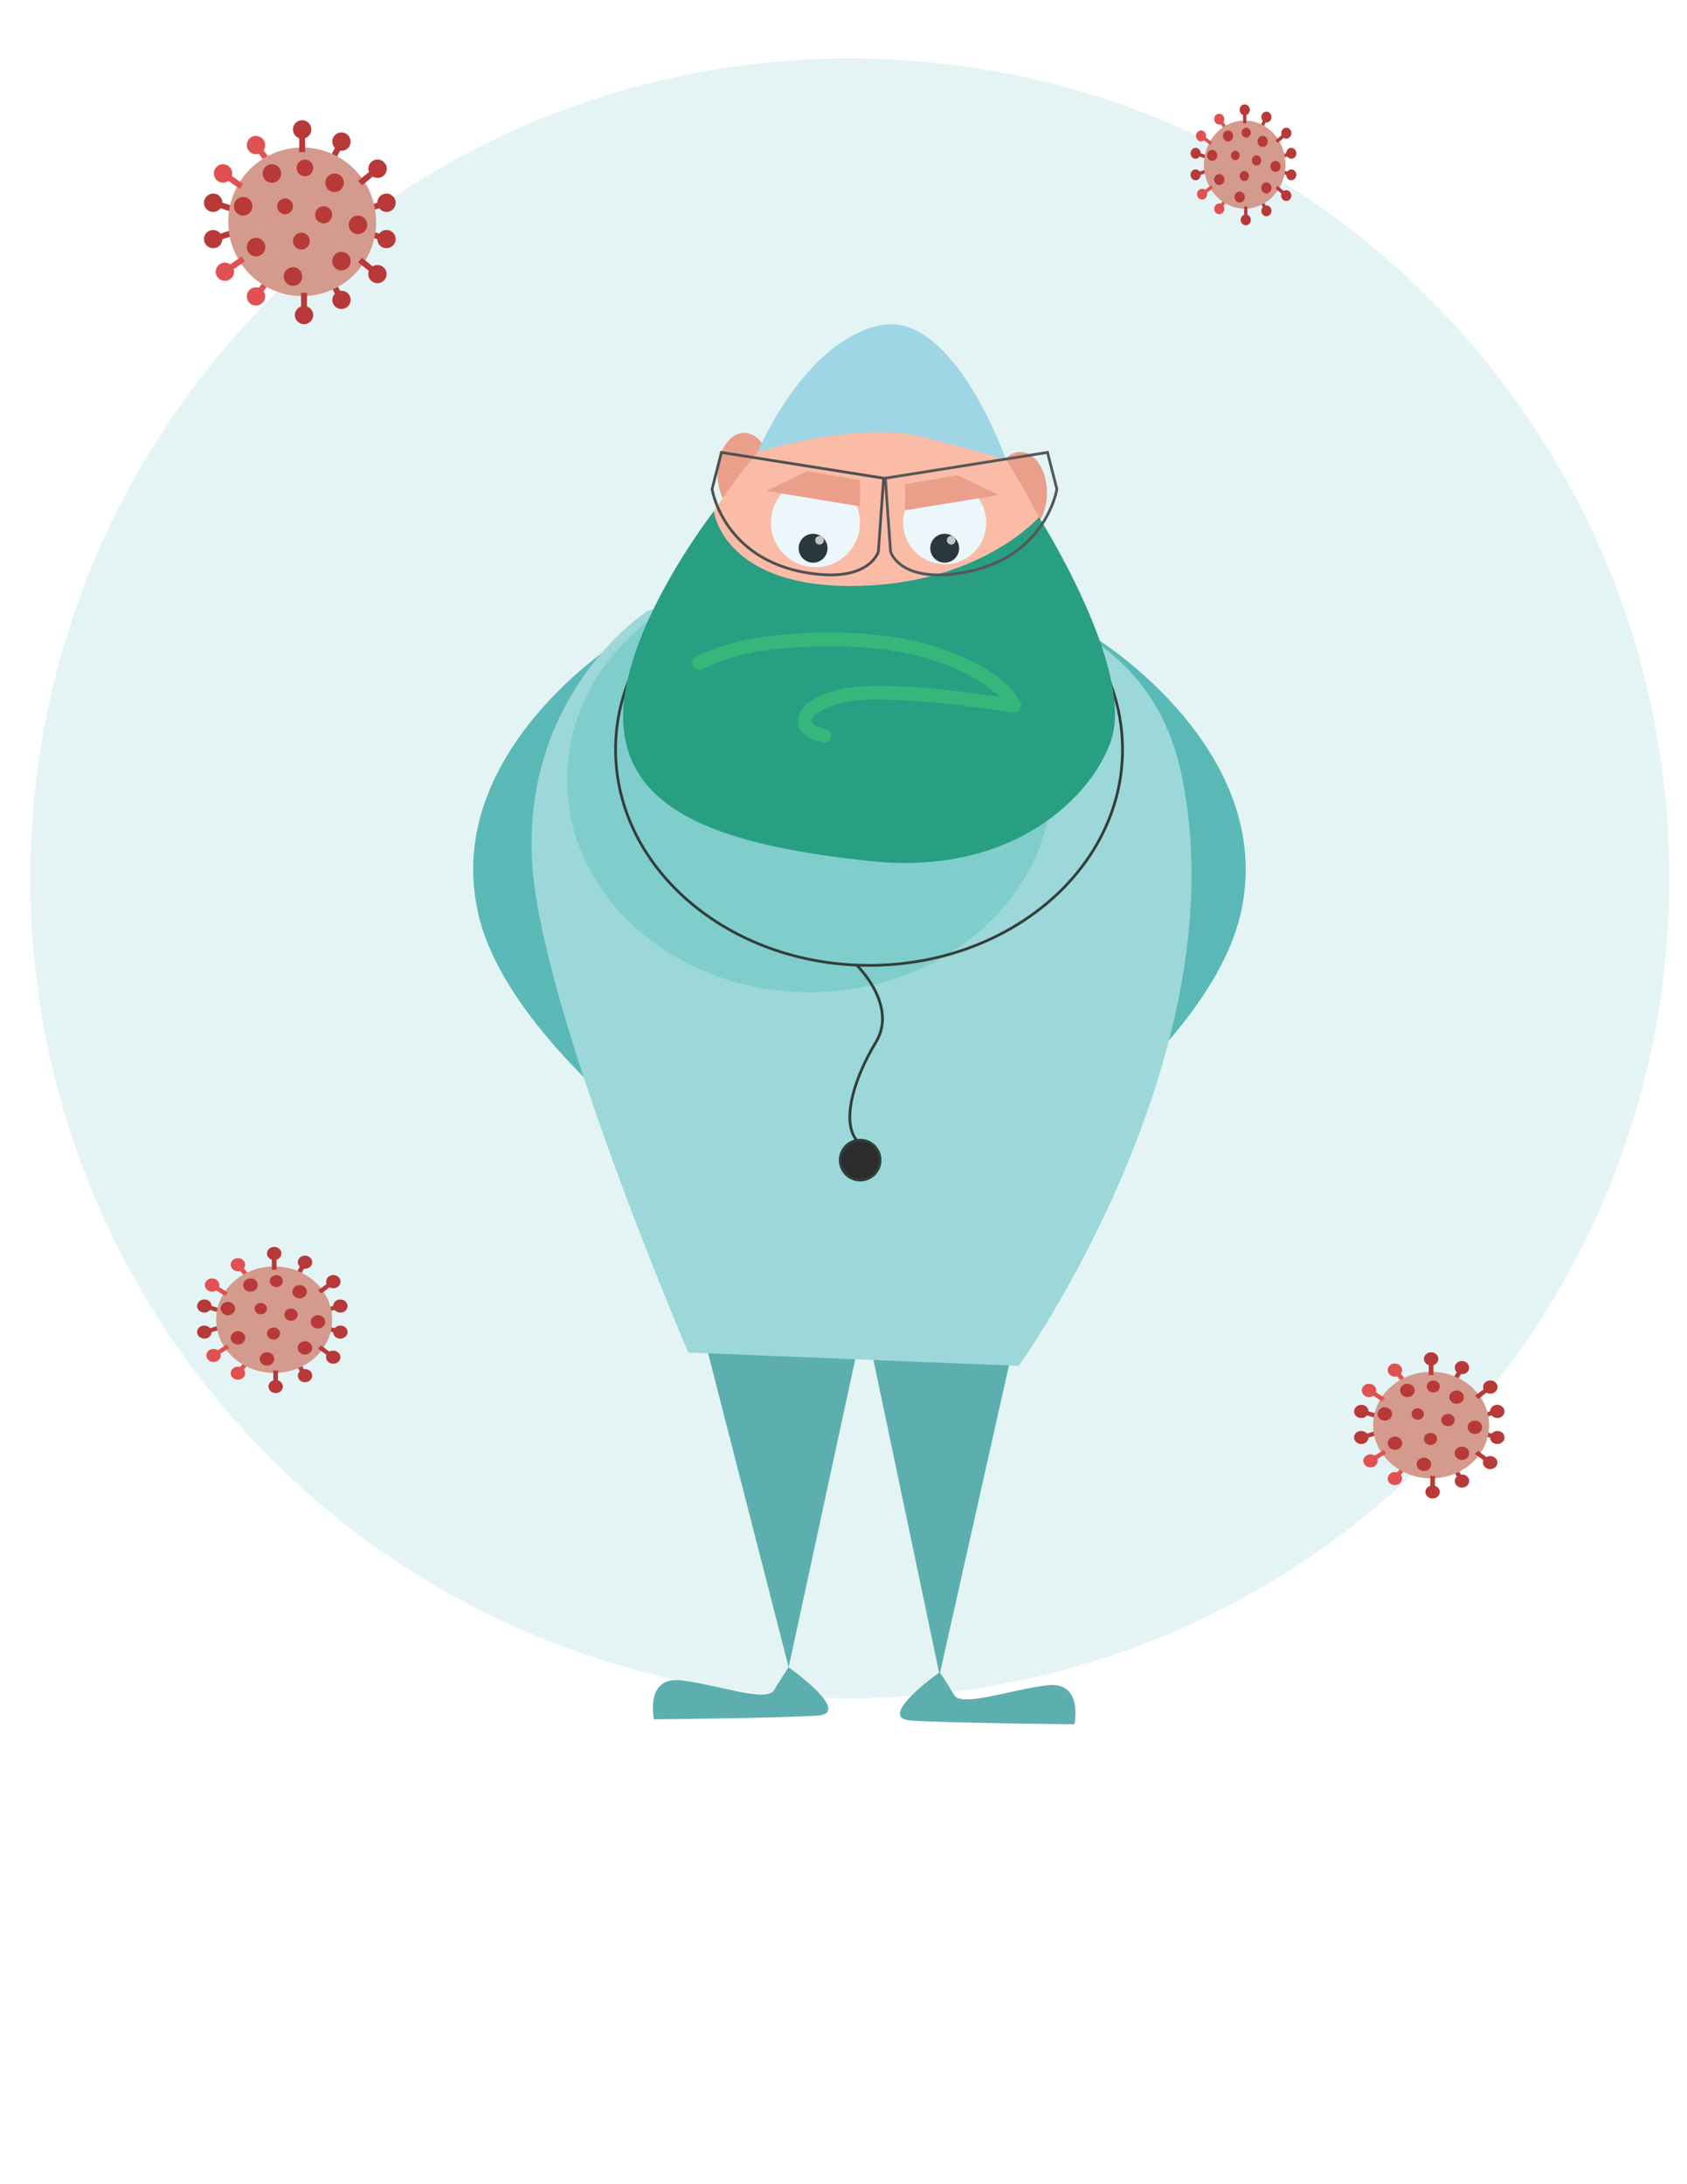 <?xml version="1.0" encoding="UTF-8" standalone="no"?>
<svg
   xmlns:dc="http://purl.org/dc/elements/1.1/"
   xmlns:cc="http://creativecommons.org/ns#"
   xmlns:rdf="http://www.w3.org/1999/02/22-rdf-syntax-ns#"
   xmlns:svg="http://www.w3.org/2000/svg"
   xmlns="http://www.w3.org/2000/svg"
   viewBox="0 0 816 1056"
   height="1056"
   width="816"
   xml:space="preserve"
   id="svg2"
   version="1.1"><defs
     id="defs6"><clipPath
       id="clipPath18"
       clipPathUnits="userSpaceOnUse"><path
         id="path16"
         d="M 0,792 H 612 V 0 H 0 Z" /></clipPath></defs><g
     transform="matrix(1.333,0,0,-1.333,0,1056)"
     id="g10"><g
       id="g12"><g
         clip-path="url(#clipPath18)"
         id="g14"><g
           transform="translate(605.74,473.63)"
           id="g20"><path
             id="path22"
             style="fill:#e4f4f5;fill-opacity:1;fill-rule:nonzero;stroke:none"
             d="m 0,0 c 0,-164.233 -133.137,-297.37 -297.37,-297.37 -164.233,0 -297.37,133.137 -297.37,297.37 0,164.233 133.137,297.37 297.37,297.37 C -133.137,297.37 0,164.233 0,0" /></g><g
           transform="translate(398.386,560.227)"
           id="g24"><path
             id="path26"
             style="fill:#5ab9b6;fill-opacity:1;fill-rule:nonzero;stroke:none"
             d="M 0,0 C 0,0 65.121,-40.381 51.86,-99.188 38.6,-157.996 -65.754,-220.263 -65.754,-220.263 Z" /></g><g
           transform="translate(225.336,560.227)"
           id="g28"><path
             id="path30"
             style="fill:#5ab9b6;fill-opacity:1;fill-rule:nonzero;stroke:none"
             d="M 0,0 C 0,0 -65.121,-40.381 -51.861,-99.188 -38.6,-157.996 65.754,-220.263 65.754,-220.263 Z" /></g><g
           transform="translate(253.559,314.567)"
           id="g32"><path
             id="path34"
             style="fill:#5dafaf;fill-opacity:1;fill-rule:nonzero;stroke:none"
             d="M 0,0 32.614,-127.085 60.1,0 87.372,-129.812 116.993,2.183 58.497,12 Z" /></g><g
           transform="translate(379.902,613.452)"
           id="g36"><path
             id="path38"
             style="fill:#ea9f8a;fill-opacity:1;fill-rule:nonzero;stroke:none"
             d="m 0,0 c 0,-8.201 -4.34,-14.849 -9.693,-14.849 -5.353,0 -9.693,6.648 -9.693,14.849 0,8.201 4.34,14.849 9.693,14.849 C -4.34,14.849 0,8.201 0,0" /></g><g
           transform="translate(279.738,620.368)"
           id="g40"><path
             id="path42"
             style="fill:#ea9f8a;fill-opacity:1;fill-rule:nonzero;stroke:none"
             d="m 0,0 c 0,-8.201 -4.34,-14.849 -9.693,-14.849 -5.353,0 -9.693,6.648 -9.693,14.849 0,8.201 4.34,14.849 9.693,14.849 C -4.34,14.849 0,8.201 0,0" /></g><g
           transform="translate(235.008,570.679)"
           id="g44"><path
             id="path46"
             style="fill:#9cd8d9;fill-opacity:1;fill-rule:nonzero;stroke:none"
             d="m 0,0 c 0,0 170.994,44.148 193.44,-58.145 22.446,-102.292 -58.766,-215.736 -58.766,-215.736 l -119.919,4.848 c 0,0 -54.665,126.884 -56.79,179.657 C -44.483,-28.572 0,0 0,0" /></g><g
           transform="translate(381.781,509.399)"
           id="g48"><path
             id="path50"
             style="fill:#7fcecc;fill-opacity:1;fill-rule:nonzero;stroke:none"
             d="m 0,0 c 0,-42.572 -39.409,-77.083 -88.022,-77.083 -48.613,0 -88.022,34.511 -88.022,77.083 0,42.572 39.409,77.083 88.022,77.083 C -39.409,77.083 0,42.572 0,0" /></g><g
           transform="translate(407.321,520.333)"
           id="g52"><path
             id="path54"
             style="fill:none;stroke:#333e3a;stroke-width:1;stroke-linecap:butt;stroke-linejoin:miter;stroke-miterlimit:10;stroke-dasharray:none;stroke-opacity:1"
             d="m 0,0 c 0,-43.227 -41.178,-78.269 -91.974,-78.269 -50.796,0 -91.973,35.042 -91.973,78.269 0,43.227 41.177,78.269 91.973,78.269 C -41.178,78.269 0,43.227 0,0 Z" /></g><g
           transform="translate(261.845,610.906)"
           id="g56"><path
             id="path58"
             style="fill:#fabca7;fill-opacity:1;fill-rule:nonzero;stroke:none"
             d="m 0,0 c 0,0 -72.118,-99.362 5.609,-118.594 77.726,-19.231 151.848,7.212 128.209,70.115 C 110.179,14.423 72.918,68.512 47.277,50.482 21.635,32.453 0,0 0,0" /></g><g
           transform="translate(259.019,606.78)"
           id="g60"><path
             id="path62"
             style="fill:#289e82;fill-opacity:1;fill-rule:nonzero;stroke:none"
             d="m 0,0 c 0,0 3.227,-27.125 49.703,-27.125 46.476,0 68.287,24.947 68.287,24.947 0,0 5.562,-8.755 11.69,-20.925 1.763,-3.502 3.574,-7.288 5.312,-11.229 7.307,-16.562 13.34,-35.872 9.265,-48.484 -6.359,-19.682 -34.797,-49.681 -87.513,-44.072 -52.716,5.609 -87.572,17.228 -89.576,49.681 C -34.835,-44.754 0,0 0,0" /></g><g
           transform="translate(312.056,602.642)"
           id="g64"><path
             id="path66"
             style="fill:#ecf7fb;fill-opacity:1;fill-rule:nonzero;stroke:none"
             d="m 0,0 c 0,-8.924 -7.235,-16.159 -16.159,-16.159 -8.924,0 -16.158,7.235 -16.158,16.159 0,8.924 7.234,16.158 16.158,16.158 C -7.235,16.158 0,8.924 0,0" /></g><g
           transform="translate(357.875,602.642)"
           id="g68"><path
             id="path70"
             style="fill:#ecf7fb;fill-opacity:1;fill-rule:nonzero;stroke:none"
             d="m 0,0 c 0,-8.326 -6.75,-15.076 -15.075,-15.076 -8.326,0 -15.076,6.75 -15.076,15.076 0,8.326 6.75,15.076 15.076,15.076 C -6.75,15.076 0,8.326 0,0" /></g><g
           transform="translate(274.93,628.247)"
           id="g72"><path
             id="path74"
             style="fill:#9ed6e5;fill-opacity:1;fill-rule:nonzero;stroke:none"
             d="m 0,0 c 0,0 36.596,11.506 59.833,5.497 23.239,-6.01 30.283,-8.228 30.283,-8.228 0,0 -19.064,54.303 -45.707,48.694 C 16.625,40.113 0,0 0,0" /></g><g
           transform="translate(321.246,618.757)"
           id="g76"><path
             id="path78"
             style="fill:none;stroke:#565757;stroke-width:1;stroke-linecap:butt;stroke-linejoin:miter;stroke-miterlimit:10;stroke-dasharray:none;stroke-opacity:1"
             d="m 0,0 58.856,9.349 3.401,-13.315 c 0,0 -4.25,-27.481 -38.529,-30.881 -18.942,-1.878 -21.815,8.204 -21.815,8.204 z" /></g><g
           transform="translate(320.641,618.757)"
           id="g80"><path
             id="path82"
             style="fill:none;stroke:#4f5050;stroke-width:1;stroke-linecap:butt;stroke-linejoin:miter;stroke-miterlimit:10;stroke-dasharray:none;stroke-opacity:1"
             d="m 0,0 -58.856,9.349 -3.4,-13.315 c 0,0 4.25,-27.481 38.529,-30.881 18.942,-1.878 21.815,8.204 21.815,8.204 z" /></g><g
           transform="translate(346.506,597.067)"
           id="g84"><path
             id="path86"
             style="fill:#2a383d;fill-opacity:1;fill-rule:nonzero;stroke:none"
             d="m 0,0 c 2.046,-2.046 2.046,-5.365 0,-7.412 -2.047,-2.046 -5.366,-2.046 -7.412,0 -2.047,2.047 -2.047,5.366 0,7.412 2.046,2.047 5.365,2.047 7.412,0" /></g><g
           transform="translate(346.713,596.239)"
           id="g88"><path
             id="path90"
             style="fill:#c5c5c6;fill-opacity:1;fill-rule:nonzero;stroke:none"
             d="m 0,0 c 0,-0.868 -0.704,-1.571 -1.571,-1.571 -0.868,0 -1.572,0.703 -1.572,1.571 0,0.868 0.704,1.571 1.572,1.571 C -0.704,1.571 0,0.868 0,0" /></g><g
           transform="translate(300.286,593.361)"
           id="g92"><path
             id="path94"
             style="fill:#2a383d;fill-opacity:1;fill-rule:nonzero;stroke:none"
             d="m 0,0 c 0,-2.895 -2.347,-5.241 -5.241,-5.241 -2.895,0 -5.241,2.346 -5.241,5.241 0,2.895 2.346,5.241 5.241,5.241 C -2.347,5.241 0,2.895 0,0" /></g><g
           transform="translate(298.958,596.239)"
           id="g96"><path
             id="path98"
             style="fill:#c5c5c6;fill-opacity:1;fill-rule:nonzero;stroke:none"
             d="m 0,0 c 0,-0.868 -0.703,-1.571 -1.571,-1.571 -0.868,0 -1.571,0.703 -1.571,1.571 0,0.868 0.703,1.571 1.571,1.571 C -0.703,1.571 0,0.868 0,0" /></g><g
           transform="translate(328.392,607.09)"
           id="g100"><path
             id="path102"
             style="fill:#ea9f8a;fill-opacity:1;fill-rule:nonzero;stroke:none"
             d="M 0,0 34.021,5.595 19.182,12.722 0,9.534 Z" /></g><g
           transform="translate(312.056,608.543)"
           id="g104"><path
             id="path106"
             style="fill:#ea9f8a;fill-opacity:1;fill-rule:nonzero;stroke:none"
             d="M 0,0 -34.021,5.594 -19.182,12.722 0,9.533 Z" /></g><g
           transform="translate(254.878,549.528)"
           id="g108"><path
             id="path110"
             style="fill:#35b77c;fill-opacity:1;fill-rule:nonzero;stroke:none"
             d="m 0,0 c 7.54,3.8 15.708,5.961 24.074,6.95 7.892,0.933 15.897,1.291 23.842,1.246 14.922,-0.084 30.26,-1.956 43.999,-8.101 3.865,-1.729 7.633,-3.757 11.121,-6.164 3.245,-2.24 6.148,-4.967 7.999,-8.486 0.942,1.224 1.883,2.449 2.823,3.673 -13.834,1.989 -27.704,3.982 -41.681,4.602 -6.486,0.288 -13.035,0.414 -19.474,-0.547 -2.885,-0.43 -5.724,-1.138 -8.423,-2.253 -2.698,-1.114 -5.579,-2.538 -7.556,-4.748 -2.343,-2.617 -2.881,-6.276 -0.537,-9.079 1.793,-2.146 4.741,-3.112 7.39,-3.659 1.321,-0.272 2.701,0.385 3.075,1.746 0.34,1.238 -0.418,2.801 -1.746,3.076 -1.658,0.342 -3.921,0.804 -4.995,2.148 -0.286,0.359 -0.423,0.773 -0.174,1.426 0.346,0.911 1.309,1.653 2.087,2.177 4.277,2.879 9.398,4.138 14.478,4.605 5.672,0.523 11.422,0.334 17.101,0.05 6.132,-0.307 12.249,-0.872 18.349,-1.578 6.942,-0.803 13.86,-1.793 20.777,-2.788 2.124,-0.305 3.917,1.596 2.824,3.673 C 111.715,-5.12 104.615,-0.648 97.848,2.787 90.723,6.403 83.078,8.934 75.261,10.546 59.381,13.821 42.782,13.808 26.697,12.232 16.493,11.233 6.672,8.953 -2.523,4.317 -5.397,2.869 -2.869,-1.446 0,0" /></g><g
           transform="translate(286.173,187.482)"
           id="g112"><path
             id="path114"
             style="fill:#5dafaf;fill-opacity:1;fill-rule:nonzero;stroke:none"
             d="m 0,0 c 0,0 23.529,-16.647 10.443,-17.539 -13.085,-0.893 -59.33,-1.339 -59.33,-1.339 0,0 -3.421,15.763 9.962,14.127 13.383,-1.636 30.93,-8.03 33.606,-3.569 C -2.642,-3.859 0,0 0,0" /></g><g
           transform="translate(340.965,185.698)"
           id="g116"><path
             id="path118"
             style="fill:#5dafaf;fill-opacity:1;fill-rule:nonzero;stroke:none"
             d="m 0,0 c 0,0 -23.529,-16.647 -10.444,-17.539 13.086,-0.893 59.331,-1.339 59.331,-1.339 0,0 3.42,15.763 -9.963,14.127 C 25.541,-6.387 7.994,-12.781 5.318,-8.32 2.642,-3.859 0,0 0,0" /></g><g
           transform="translate(310.844,442.157)"
           id="g120"><path
             id="path122"
             style="fill:none;stroke:#333e3a;stroke-width:1;stroke-linecap:butt;stroke-linejoin:miter;stroke-miterlimit:10;stroke-dasharray:none;stroke-opacity:1"
             d="M 0,0 C 0,0 15.118,-14.563 6.961,-27.998 -1.195,-41.432 -5.521,-56.785 0,-63.503" /></g><g
           transform="translate(319.357,371.423)"
           id="g124"><path
             id="path126"
             style="fill:#2b2d2d;fill-opacity:1;fill-rule:nonzero;stroke:none"
             d="m 0,0 c 0,-3.993 -3.237,-7.231 -7.231,-7.231 -3.995,0 -7.232,3.238 -7.232,7.231 0,3.994 3.237,7.231 7.232,7.231 C -3.237,7.231 0,3.994 0,0" /></g><g
           transform="translate(319.357,371.423)"
           id="g128"><path
             id="path130"
             style="fill:none;stroke:#333e3a;stroke-width:1;stroke-linecap:butt;stroke-linejoin:miter;stroke-miterlimit:10;stroke-dasharray:none;stroke-opacity:1"
             d="m 0,0 c 0,-3.993 -3.237,-7.231 -7.231,-7.231 -3.995,0 -7.232,3.238 -7.232,7.231 0,3.994 3.237,7.231 7.232,7.231 C -3.237,7.231 0,3.994 0,0 Z" /></g><g
           transform="translate(80.67,718.718)"
           id="g132"><path
             id="path134"
             style="fill:#b73938;fill-opacity:1;fill-rule:nonzero;stroke:none"
             d="M 0,0 4.824,-1.566 C 4.604,-1.996 4.414,-2.446 4.257,-2.916 4.184,-3.137 4.122,-3.359 4.065,-3.581 l -4.744,1.54 c -0.839,-1.11 -2.315,-1.628 -3.702,-1.178 -1.744,0.567 -2.685,2.444 -2.103,4.194 0.583,1.749 2.468,2.709 4.212,2.142 C -0.884,2.667 -0.008,1.386 0,0" /></g><g
           transform="translate(80.67,705.428)"
           id="g136"><path
             id="path138"
             style="fill:#b73938;fill-opacity:1;fill-rule:nonzero;stroke:none"
             d="M 0,0 4.824,1.557 C 4.604,1.984 4.414,2.431 4.257,2.899 4.184,3.119 4.122,3.339 4.065,3.56 L -0.679,2.028 C -1.518,3.133 -2.994,3.647 -4.381,3.2 -6.125,2.637 -7.066,0.77 -6.484,-0.969 -5.901,-2.709 -4.016,-3.663 -2.272,-3.1 -0.884,-2.652 -0.008,-1.378 0,0" /></g><g
           transform="translate(121.512,738.56)"
           id="g140"><path
             id="path142"
             style="fill:#b73938;fill-opacity:1;fill-rule:nonzero;stroke:none"
             d="m 0,0 -2.332,-4.499 c 0.456,-0.158 0.904,-0.351 1.343,-0.584 0.205,-0.108 0.404,-0.226 0.599,-0.348 l 2.293,4.424 C 3.271,-1.229 4.678,-0.576 5.349,0.718 6.192,2.344 5.553,4.362 3.921,5.226 2.29,6.089 0.284,5.472 -0.559,3.846 -1.229,2.552 -0.959,1.011 0,0" /></g><g
           transform="translate(93.932,736.409)"
           id="g144"><path
             id="path146"
             style="fill:#e25152;fill-opacity:1;fill-rule:nonzero;stroke:none"
             d="m 0,0 3.068,-4.082 c 0.334,0.342 0.699,0.663 1.093,0.957 0.185,0.139 0.375,0.266 0.567,0.389 L 1.711,1.278 C 2.489,2.419 2.496,3.977 1.613,5.151 0.504,6.627 -1.584,6.935 -3.052,5.839 -4.519,4.743 -4.81,2.658 -3.701,1.182 -2.818,0.008 -1.316,-0.423 0,0" /></g><g
           transform="translate(136.924,718.718)"
           id="g148"><path
             id="path150"
             style="fill:#b73938;fill-opacity:1;fill-rule:nonzero;stroke:none"
             d="m 0,0 -4.824,-1.566 c 0.22,-0.43 0.41,-0.88 0.567,-1.35 0.074,-0.221 0.135,-0.443 0.192,-0.665 l 4.744,1.54 c 0.84,-1.11 2.315,-1.628 3.702,-1.178 1.744,0.567 2.685,2.444 2.103,4.194 C 5.902,2.724 4.016,3.684 2.272,3.117 0.885,2.667 0.008,1.386 0,0" /></g><g
           transform="translate(121.512,685.699)"
           id="g152"><path
             id="path154"
             style="fill:#b73938;fill-opacity:1;fill-rule:nonzero;stroke:none"
             d="m 0,0 -2.332,4.473 c 0.456,0.157 0.904,0.35 1.343,0.58 0.205,0.109 0.404,0.226 0.599,0.347 L 1.903,1.001 C 3.271,1.222 4.678,0.573 5.349,-0.714 6.192,-2.331 5.553,-4.337 3.921,-5.196 2.29,-6.055 0.284,-5.44 -0.559,-3.823 -1.229,-2.537 -0.959,-1.005 0,0" /></g><g
           transform="translate(93.932,687.837)"
           id="g156"><path
             id="path158"
             style="fill:#e25152;fill-opacity:1;fill-rule:nonzero;stroke:none"
             d="M 0,0 3.068,4.059 C 3.402,3.719 3.767,3.4 4.161,3.107 4.346,2.97 4.536,2.843 4.728,2.721 L 1.711,-1.271 C 2.489,-2.405 2.496,-3.955 1.613,-5.122 0.504,-6.589 -1.584,-6.895 -3.052,-5.805 -4.519,-4.715 -4.81,-2.643 -3.701,-1.175 -2.818,-0.008 -1.316,0.421 0,0" /></g><g
           transform="translate(136.924,705.428)"
           id="g160"><path
             id="path162"
             style="fill:#b73938;fill-opacity:1;fill-rule:nonzero;stroke:none"
             d="m 0,0 -4.824,1.557 c 0.22,0.427 0.41,0.874 0.567,1.342 0.074,0.22 0.135,0.44 0.192,0.661 L 0.679,2.028 C 1.519,3.133 2.994,3.647 4.381,3.2 6.125,2.637 7.066,0.77 6.484,-0.969 5.902,-2.709 4.016,-3.663 2.272,-3.1 0.885,-2.652 0.008,-1.378 0,0" /></g><g
           transform="translate(136.459,711.749)"
           id="g164"><path
             id="path166"
             style="fill:#d49a8d;fill-opacity:1;fill-rule:nonzero;stroke:none"
             d="m 0,0 c 0,-14.881 -12.005,-26.944 -26.814,-26.944 -14.81,0 -26.815,12.063 -26.815,26.944 0,14.88 12.005,26.944 26.815,26.944 C -12.005,26.944 0,14.88 0,0" /></g><g
           transform="translate(108.571,742.074)"
           id="g168"><path
             id="path170"
             style="fill:#b73938;fill-opacity:1;fill-rule:nonzero;stroke:none"
             d="m 0,0 v -5.12 c 0.476,0.074 0.961,0.113 1.457,0.113 0.232,0 0.462,-0.012 0.69,-0.028 V 0 c 1.315,0.449 2.262,1.697 2.262,3.17 0,1.851 -1.493,3.351 -3.335,3.351 -1.842,0 -3.335,-1.5 -3.335,-3.351 C -2.261,1.697 -1.314,0.449 0,0" /></g><g
           transform="translate(82.892,726.596)"
           id="g172"><path
             id="path174"
             style="fill:#e25152;fill-opacity:1;fill-rule:nonzero;stroke:none"
             d="m 0,0 4.177,-2.932 c 0.212,0.434 0.459,0.857 0.742,1.265 0.133,0.192 0.274,0.375 0.419,0.553 L 1.229,1.769 C 1.615,3.109 1.139,4.604 -0.062,5.447 -1.572,6.506 -3.651,6.136 -4.706,4.618 -5.76,3.101 -5.391,1.012 -3.881,-0.047 -2.68,-0.891 -1.119,-0.825 0,0" /></g><g
           transform="translate(133.888,729.824)"
           id="g176"><path
             id="path178"
             style="fill:#b73938;fill-opacity:1;fill-rule:nonzero;stroke:none"
             d="m 0,0 -3.938,-3.249 c 0.358,-0.322 0.697,-0.675 1.011,-1.06 0.148,-0.18 0.285,-0.366 0.417,-0.554 l 3.873,3.195 c 1.179,-0.735 2.74,-0.679 3.873,0.256 1.423,1.174 1.63,3.286 0.461,4.716 C 4.528,4.734 2.427,4.942 1.003,3.768 -0.129,2.833 -0.488,1.306 0,0" /></g><g
           transform="translate(109.252,681.046)"
           id="g180"><path
             id="path182"
             style="fill:#b73938;fill-opacity:1;fill-rule:nonzero;stroke:none"
             d="M 0,0 V 5.049 C 0.476,4.977 0.962,4.938 1.457,4.938 c 0.232,0 0.462,0.011 0.69,0.027 L 2.147,0 c 1.315,-0.443 2.262,-1.674 2.262,-3.126 0,-1.825 -1.493,-3.305 -3.335,-3.305 -1.842,0 -3.335,1.48 -3.335,3.305 0,1.452 0.947,2.683 2.261,3.126" /></g><g
           transform="translate(83.573,696.312)"
           id="g184"><path
             id="path186"
             style="fill:#e25152;fill-opacity:1;fill-rule:nonzero;stroke:none"
             d="M 0,0 4.177,2.891 C 4.389,2.463 4.636,2.046 4.919,1.644 5.052,1.455 5.193,1.274 5.338,1.098 L 1.229,-1.745 c 0.386,-1.321 -0.09,-2.796 -1.291,-3.627 -1.51,-1.045 -3.589,-0.679 -4.644,0.817 -1.054,1.496 -0.685,3.556 0.825,4.602 C -2.68,0.878 -1.119,0.814 0,0" /></g><g
           transform="translate(133.83,693.941)"
           id="g188"><path
             id="path190"
             style="fill:#b73938;fill-opacity:1;fill-rule:nonzero;stroke:none"
             d="m 0,0 -3.938,3.204 c 0.358,0.318 0.697,0.666 1.011,1.045 0.148,0.178 0.285,0.361 0.417,0.546 L 1.363,1.645 C 2.542,2.37 4.103,2.314 5.236,1.393 6.659,0.234 6.866,-1.848 5.697,-3.258 4.528,-4.669 2.427,-4.874 1.003,-3.715 -0.129,-2.794 -0.488,-1.288 0,0" /></g><g
           transform="translate(102.023,729.274)"
           id="g192"><path
             id="path194"
             style="fill:#b73938;fill-opacity:1;fill-rule:nonzero;stroke:none"
             d="m 0,0 c 0,-1.863 -1.503,-3.373 -3.356,-3.373 -1.854,0 -3.357,1.51 -3.357,3.373 0,1.863 1.503,3.373 3.357,3.373 C -1.503,3.373 0,1.863 0,0" /></g><g
           transform="translate(91.586,717.389)"
           id="g196"><path
             id="path198"
             style="fill:#b73938;fill-opacity:1;fill-rule:nonzero;stroke:none"
             d="m 0,0 c 0,-1.863 -1.503,-3.373 -3.356,-3.373 -1.854,0 -3.357,1.51 -3.357,3.373 0,1.863 1.503,3.373 3.357,3.373 C -1.503,3.373 0,1.863 0,0" /></g><g
           transform="translate(96.271,702.575)"
           id="g200"><path
             id="path202"
             style="fill:#b73938;fill-opacity:1;fill-rule:nonzero;stroke:none"
             d="m 0,0 c 0,-1.863 -1.503,-3.373 -3.356,-3.373 -1.854,0 -3.357,1.51 -3.357,3.373 0,1.863 1.503,3.373 3.357,3.373 C -1.503,3.373 0,1.863 0,0" /></g><g
           transform="translate(109.666,691.896)"
           id="g204"><path
             id="path206"
             style="fill:#b73938;fill-opacity:1;fill-rule:nonzero;stroke:none"
             d="m 0,0 c 0,-1.862 -1.502,-3.373 -3.356,-3.373 -1.854,0 -3.357,1.511 -3.357,3.373 0,1.863 1.503,3.373 3.357,3.373 C -1.502,3.373 0,1.863 0,0" /></g><g
           transform="translate(127.233,697.479)"
           id="g208"><path
             id="path210"
             style="fill:#b73938;fill-opacity:1;fill-rule:nonzero;stroke:none"
             d="m 0,0 c 0,-1.863 -1.503,-3.373 -3.356,-3.373 -1.854,0 -3.357,1.51 -3.357,3.373 0,1.862 1.503,3.373 3.357,3.373 C -1.503,3.373 0,1.862 0,0" /></g><g
           transform="translate(133.249,710.644)"
           id="g212"><path
             id="path214"
             style="fill:#b73938;fill-opacity:1;fill-rule:nonzero;stroke:none"
             d="m 0,0 c 0,-1.862 -1.503,-3.373 -3.356,-3.373 -1.854,0 -3.357,1.511 -3.357,3.373 0,1.863 1.503,3.373 3.357,3.373 C -1.503,3.373 0,1.863 0,0" /></g><g
           transform="translate(124.769,725.901)"
           id="g216"><path
             id="path218"
             style="fill:#b73938;fill-opacity:1;fill-rule:nonzero;stroke:none"
             d="m 0,0 c 0,-1.863 -1.502,-3.373 -3.356,-3.373 -1.854,0 -3.357,1.51 -3.357,3.373 0,1.862 1.503,3.373 3.357,3.373 C -1.502,3.373 0,1.862 0,0" /></g><g
           transform="translate(106.31,717.349)"
           id="g220"><path
             id="path222"
             style="fill:#b73938;fill-opacity:1;fill-rule:nonzero;stroke:none"
             d="m 0,0 c 0,-1.588 -1.281,-2.876 -2.862,-2.876 -1.581,0 -2.862,1.288 -2.862,2.876 0,1.588 1.281,2.876 2.862,2.876 C -1.281,2.876 0,1.588 0,0" /></g><g
           transform="translate(120.52,714.292)"
           id="g224"><path
             id="path226"
             style="fill:#b73938;fill-opacity:1;fill-rule:nonzero;stroke:none"
             d="m 0,0 c 0,-1.71 -1.38,-3.097 -3.083,-3.097 -1.702,0 -3.083,1.387 -3.083,3.097 0,1.711 1.381,3.098 3.083,3.098 C -1.38,3.098 0,1.711 0,0" /></g><g
           transform="translate(112.403,704.745)"
           id="g228"><path
             id="path230"
             style="fill:#b73938;fill-opacity:1;fill-rule:nonzero;stroke:none"
             d="m 0,0 c 0,-1.69 -1.364,-3.061 -3.046,-3.061 -1.683,0 -3.047,1.371 -3.047,3.061 0,1.691 1.364,3.062 3.047,3.062 C -1.364,3.062 0,1.691 0,0" /></g><g
           transform="translate(113.661,731.288)"
           id="g232"><path
             id="path234"
             style="fill:#b73938;fill-opacity:1;fill-rule:nonzero;stroke:none"
             d="m 0,0 c 0,-1.672 -1.35,-3.028 -3.014,-3.028 -1.665,0 -3.014,1.356 -3.014,3.028 0,1.673 1.349,3.029 3.014,3.029 C -1.35,3.029 0,1.673 0,0" /></g><g
           transform="translate(76.751,318.547)"
           id="g236"><path
             id="path238"
             style="fill:#b73938;fill-opacity:1;fill-rule:nonzero;stroke:none"
             d="M 0,0 3.786,-1.122 C 3.613,-1.43 3.463,-1.753 3.341,-2.09 3.283,-2.248 3.234,-2.407 3.19,-2.566 l -3.723,1.104 C -1.192,-2.259 -2.35,-2.63 -3.438,-2.307 -4.807,-1.9 -5.545,-0.555 -5.088,0.699 -4.631,1.953 -3.152,2.642 -1.783,2.235 -0.694,1.912 -0.006,0.994 0,0" /></g><g
           transform="translate(76.751,309.019)"
           id="g240"><path
             id="path242"
             style="fill:#b73938;fill-opacity:1;fill-rule:nonzero;stroke:none"
             d="M 0,0 3.786,1.117 C 3.613,1.423 3.463,1.743 3.341,2.079 3.283,2.236 3.234,2.395 3.19,2.553 L -0.533,1.454 C -1.192,2.246 -2.35,2.615 -3.438,2.294 -4.807,1.891 -5.545,0.553 -5.088,-0.694 -4.631,-1.941 -3.152,-2.625 -1.783,-2.222 -0.694,-1.9 -0.006,-0.987 0,0" /></g><g
           transform="translate(108.802,332.772)"
           id="g244"><path
             id="path246"
             style="fill:#b73938;fill-opacity:1;fill-rule:nonzero;stroke:none"
             d="m 0,0 -1.83,-3.225 c 0.357,-0.113 0.709,-0.252 1.053,-0.419 0.162,-0.078 0.318,-0.162 0.471,-0.25 l 1.799,3.172 C 2.567,-0.881 3.671,-0.413 4.198,0.515 4.859,1.681 4.357,3.127 3.077,3.746 1.796,4.365 0.223,3.922 -0.439,2.757 -0.965,1.829 -0.753,0.725 0,0" /></g><g
           transform="translate(87.158,331.229)"
           id="g248"><path
             id="path250"
             style="fill:#e25152;fill-opacity:1;fill-rule:nonzero;stroke:none"
             d="m 0,0 2.407,-2.926 c 0.263,0.244 0.549,0.475 0.858,0.686 0.146,0.099 0.295,0.19 0.445,0.278 L 1.343,0.916 C 1.953,1.734 1.958,2.852 1.266,3.692 0.396,4.751 -1.243,4.972 -2.395,4.186 -3.546,3.399 -3.774,1.905 -2.904,0.848 -2.212,0.006 -1.033,-0.304 0,0" /></g><g
           transform="translate(120.897,318.547)"
           id="g252"><path
             id="path254"
             style="fill:#b73938;fill-opacity:1;fill-rule:nonzero;stroke:none"
             d="m 0,0 -3.786,-1.122 c 0.173,-0.308 0.323,-0.631 0.446,-0.968 0.057,-0.158 0.106,-0.317 0.15,-0.476 l 3.723,1.104 C 1.192,-2.259 2.35,-2.63 3.438,-2.307 4.807,-1.9 5.545,-0.555 5.088,0.699 4.631,1.953 3.152,2.642 1.783,2.235 0.694,1.912 0.006,0.994 0,0" /></g><g
           transform="translate(108.802,294.877)"
           id="g256"><path
             id="path258"
             style="fill:#b73938;fill-opacity:1;fill-rule:nonzero;stroke:none"
             d="m 0,0 -1.83,3.206 c 0.357,0.113 0.709,0.251 1.053,0.417 0.162,0.077 0.318,0.161 0.471,0.248 L 1.493,0.718 C 2.567,0.876 3.671,0.41 4.198,-0.512 4.859,-1.671 4.357,-3.109 3.077,-3.725 1.796,-4.34 0.223,-3.899 -0.439,-2.741 -0.965,-1.818 -0.753,-0.721 0,0" /></g><g
           transform="translate(87.158,296.41)"
           id="g260"><path
             id="path262"
             style="fill:#e25152;fill-opacity:1;fill-rule:nonzero;stroke:none"
             d="M 0,0 2.407,2.909 C 2.67,2.666 2.956,2.438 3.265,2.228 3.411,2.129 3.56,2.038 3.71,1.95 L 1.343,-0.911 c 0.61,-0.814 0.615,-1.924 -0.077,-2.761 -0.87,-1.052 -2.509,-1.27 -3.661,-0.49 -1.151,0.781 -1.379,2.267 -0.509,3.319 C -2.212,-0.006 -1.033,0.302 0,0" /></g><g
           transform="translate(120.897,309.019)"
           id="g264"><path
             id="path266"
             style="fill:#b73938;fill-opacity:1;fill-rule:nonzero;stroke:none"
             d="m 0,0 -3.786,1.117 c 0.173,0.306 0.323,0.626 0.446,0.962 0.057,0.157 0.106,0.316 0.15,0.474 L 0.533,1.454 C 1.192,2.246 2.35,2.615 3.438,2.294 4.807,1.891 5.545,0.553 5.088,-0.694 4.631,-1.941 3.152,-2.625 1.783,-2.222 0.694,-1.9 0.006,-0.987 0,0" /></g><g
           transform="translate(120.532,313.551)"
           id="g268"><path
             id="path270"
             style="fill:#d49a8d;fill-opacity:1;fill-rule:nonzero;stroke:none"
             d="m 0,0 c 0,-10.667 -9.421,-19.314 -21.043,-19.314 -11.622,0 -21.043,8.647 -21.043,19.314 0,10.668 9.421,19.315 21.043,19.315 C -9.421,19.315 0,10.668 0,0" /></g><g
           transform="translate(98.647,335.29)"
           id="g272"><path
             id="path274"
             style="fill:#b73938;fill-opacity:1;fill-rule:nonzero;stroke:none"
             d="m 0,0 v -3.67 c 0.373,0.053 0.754,0.081 1.143,0.081 0.183,0 0.363,-0.008 0.543,-0.019 V 0 C 2.717,0.322 3.459,1.217 3.459,2.272 3.459,3.6 2.288,4.675 0.843,4.675 -0.603,4.675 -1.774,3.6 -1.774,2.272 -1.774,1.217 -1.032,0.322 0,0" /></g><g
           transform="translate(78.494,324.194)"
           id="g276"><path
             id="path278"
             style="fill:#e25152;fill-opacity:1;fill-rule:nonzero;stroke:none"
             d="m 0,0 3.278,-2.102 c 0.167,0.312 0.36,0.615 0.583,0.908 0.104,0.136 0.215,0.267 0.328,0.396 L 0.965,1.269 C 1.268,2.229 0.894,3.301 -0.049,3.905 -1.233,4.664 -2.865,4.398 -3.693,3.311 -4.521,2.224 -4.23,0.726 -3.045,-0.034 -2.103,-0.639 -0.878,-0.592 0,0" /></g><g
           transform="translate(118.514,326.509)"
           id="g280"><path
             id="path282"
             style="fill:#b73938;fill-opacity:1;fill-rule:nonzero;stroke:none"
             d="m 0,0 -3.09,-2.329 c 0.281,-0.232 0.547,-0.484 0.794,-0.76 0.115,-0.129 0.223,-0.263 0.326,-0.397 l 3.04,2.291 C 1.996,-1.723 3.22,-1.683 4.109,-1.013 5.226,-0.171 5.388,1.343 4.471,2.368 3.554,3.394 1.905,3.542 0.788,2.7 -0.101,2.031 -0.383,0.937 0,0" /></g><g
           transform="translate(99.181,291.542)"
           id="g284"><path
             id="path286"
             style="fill:#b73938;fill-opacity:1;fill-rule:nonzero;stroke:none"
             d="M 0,0 V 3.619 C 0.374,3.567 0.755,3.54 1.144,3.54 c 0.182,0 0.362,0.008 0.542,0.02 V 0 C 2.717,-0.317 3.46,-1.2 3.46,-2.241 3.46,-3.55 2.289,-4.61 0.843,-4.61 c -1.446,0 -2.617,1.06 -2.617,2.369 0,1.041 0.743,1.924 1.774,2.241" /></g><g
           transform="translate(79.028,302.484)"
           id="g288"><path
             id="path290"
             style="fill:#e25152;fill-opacity:1;fill-rule:nonzero;stroke:none"
             d="M 0,0 3.278,2.073 C 3.445,1.767 3.638,1.467 3.86,1.179 3.965,1.043 4.076,0.914 4.189,0.788 L 0.965,-1.25 C 1.268,-2.198 0.894,-3.254 -0.049,-3.851 -1.234,-4.6 -2.865,-4.337 -3.693,-3.265 -4.521,-2.192 -4.23,-0.715 -3.046,0.034 -2.103,0.63 -0.878,0.584 0,0" /></g><g
           transform="translate(118.469,300.785)"
           id="g292"><path
             id="path294"
             style="fill:#b73938;fill-opacity:1;fill-rule:nonzero;stroke:none"
             d="m 0,0 -3.09,2.297 c 0.281,0.228 0.547,0.477 0.793,0.749 0.116,0.128 0.224,0.26 0.327,0.392 L 1.069,1.18 C 1.995,1.699 3.22,1.659 4.109,0.999 5.226,0.169 5.388,-1.324 4.471,-2.336 3.554,-3.347 1.905,-3.493 0.788,-2.663 -0.101,-2.003 -0.383,-0.923 0,0" /></g><g
           transform="translate(93.507,326.114)"
           id="g296"><path
             id="path298"
             style="fill:#b73938;fill-opacity:1;fill-rule:nonzero;stroke:none"
             d="m 0,0 c 0,-1.335 -1.179,-2.418 -2.634,-2.418 -1.454,0 -2.634,1.083 -2.634,2.418 0,1.335 1.18,2.418 2.634,2.418 C -1.179,2.418 0,1.335 0,0" /></g><g
           transform="translate(85.317,317.595)"
           id="g300"><path
             id="path302"
             style="fill:#b73938;fill-opacity:1;fill-rule:nonzero;stroke:none"
             d="m 0,0 c 0,-1.335 -1.18,-2.418 -2.634,-2.418 -1.455,0 -2.635,1.083 -2.635,2.418 0,1.335 1.18,2.418 2.635,2.418 C -1.18,2.418 0,1.335 0,0" /></g><g
           transform="translate(88.994,306.975)"
           id="g304"><path
             id="path306"
             style="fill:#b73938;fill-opacity:1;fill-rule:nonzero;stroke:none"
             d="m 0,0 c 0,-1.335 -1.18,-2.417 -2.634,-2.417 -1.455,0 -2.635,1.082 -2.635,2.417 0,1.336 1.18,2.418 2.635,2.418 C -1.18,2.418 0,1.336 0,0" /></g><g
           transform="translate(99.506,299.319)"
           id="g308"><path
             id="path310"
             style="fill:#b73938;fill-opacity:1;fill-rule:nonzero;stroke:none"
             d="m 0,0 c 0,-1.335 -1.179,-2.417 -2.634,-2.417 -1.454,0 -2.634,1.082 -2.634,2.417 0,1.336 1.18,2.418 2.634,2.418 C -1.179,2.418 0,1.336 0,0" /></g><g
           transform="translate(113.291,303.321)"
           id="g312"><path
             id="path314"
             style="fill:#b73938;fill-opacity:1;fill-rule:nonzero;stroke:none"
             d="m 0,0 c 0,-1.335 -1.179,-2.418 -2.634,-2.418 -1.455,0 -2.634,1.083 -2.634,2.418 0,1.335 1.179,2.418 2.634,2.418 C -1.179,2.418 0,1.335 0,0" /></g><g
           transform="translate(118.012,312.759)"
           id="g316"><path
             id="path318"
             style="fill:#b73938;fill-opacity:1;fill-rule:nonzero;stroke:none"
             d="m 0,0 c 0,-1.335 -1.179,-2.417 -2.634,-2.417 -1.455,0 -2.634,1.082 -2.634,2.417 0,1.336 1.179,2.418 2.634,2.418 C -1.179,2.418 0,1.336 0,0" /></g><g
           transform="translate(111.358,323.696)"
           id="g320"><path
             id="path322"
             style="fill:#b73938;fill-opacity:1;fill-rule:nonzero;stroke:none"
             d="m 0,0 c 0,-1.335 -1.179,-2.417 -2.634,-2.417 -1.455,0 -2.634,1.082 -2.634,2.417 0,1.336 1.179,2.418 2.634,2.418 C -1.179,2.418 0,1.336 0,0" /></g><g
           transform="translate(96.872,317.566)"
           id="g324"><path
             id="path326"
             style="fill:#b73938;fill-opacity:1;fill-rule:nonzero;stroke:none"
             d="m 0,0 c 0,-1.139 -1.006,-2.063 -2.246,-2.063 -1.241,0 -2.246,0.924 -2.246,2.063 0,1.139 1.005,2.062 2.246,2.062 C -1.006,2.062 0,1.139 0,0" /></g><g
           transform="translate(108.023,315.374)"
           id="g328"><path
             id="path330"
             style="fill:#b73938;fill-opacity:1;fill-rule:nonzero;stroke:none"
             d="m 0,0 c 0,-1.227 -1.083,-2.221 -2.419,-2.221 -1.336,0 -2.419,0.994 -2.419,2.221 0,1.227 1.083,2.221 2.419,2.221 C -1.083,2.221 0,1.227 0,0" /></g><g
           transform="translate(101.654,308.53)"
           id="g332"><path
             id="path334"
             style="fill:#b73938;fill-opacity:1;fill-rule:nonzero;stroke:none"
             d="m 0,0 c 0,-1.212 -1.071,-2.194 -2.391,-2.194 -1.32,0 -2.391,0.982 -2.391,2.194 0,1.212 1.071,2.194 2.391,2.194 C -1.071,2.194 0,1.212 0,0" /></g><g
           transform="translate(102.641,327.558)"
           id="g336"><path
             id="path338"
             style="fill:#b73938;fill-opacity:1;fill-rule:nonzero;stroke:none"
             d="m 0,0 c 0,-1.198 -1.059,-2.171 -2.365,-2.171 -1.306,0 -2.365,0.973 -2.365,2.171 0,1.199 1.059,2.172 2.365,2.172 C -1.059,2.172 0,1.199 0,0" /></g><g
           transform="translate(496.565,280.319)"
           id="g340"><path
             id="path342"
             style="fill:#b73938;fill-opacity:1;fill-rule:nonzero;stroke:none"
             d="M 0,0 3.785,-1.122 C 3.613,-1.431 3.464,-1.753 3.341,-2.09 3.283,-2.248 3.234,-2.407 3.189,-2.566 l -3.722,1.104 c -0.658,-0.797 -1.817,-1.168 -2.905,-0.845 -1.369,0.406 -2.108,1.752 -1.651,3.006 0.457,1.254 1.938,1.943 3.306,1.536 C -0.694,1.912 -0.007,0.994 0,0" /></g><g
           transform="translate(496.565,270.792)"
           id="g344"><path
             id="path346"
             style="fill:#b73938;fill-opacity:1;fill-rule:nonzero;stroke:none"
             d="M 0,0 3.785,1.116 C 3.613,1.423 3.464,1.743 3.341,2.078 3.283,2.236 3.234,2.394 3.189,2.553 L -0.533,1.454 C -1.191,2.246 -2.35,2.615 -3.438,2.294 -4.807,1.891 -5.546,0.553 -5.089,-0.694 -4.632,-1.941 -3.151,-2.626 -1.783,-2.222 -0.694,-1.901 -0.007,-0.987 0,0" /></g><g
           transform="translate(528.617,294.544)"
           id="g348"><path
             id="path350"
             style="fill:#b73938;fill-opacity:1;fill-rule:nonzero;stroke:none"
             d="m 0,0 -1.83,-3.225 c 0.357,-0.113 0.709,-0.253 1.054,-0.419 0.161,-0.078 0.317,-0.163 0.469,-0.25 l 1.8,3.171 C 2.567,-0.881 3.671,-0.413 4.197,0.515 4.859,1.68 4.357,3.127 3.077,3.746 1.797,4.365 0.223,3.922 -0.438,2.757 -0.965,1.829 -0.753,0.725 0,0" /></g><g
           transform="translate(506.973,293.002)"
           id="g352"><path
             id="path354"
             style="fill:#e25152;fill-opacity:1;fill-rule:nonzero;stroke:none"
             d="m 0,0 2.408,-2.927 c 0.263,0.245 0.548,0.476 0.858,0.687 0.145,0.099 0.295,0.19 0.445,0.278 L 1.344,0.916 C 1.954,1.733 1.959,2.851 1.267,3.692 0.396,4.751 -1.243,4.971 -2.395,4.186 -3.546,3.399 -3.774,1.905 -2.904,0.848 -2.212,0.006 -1.033,-0.304 0,0" /></g><g
           transform="translate(540.712,280.319)"
           id="g356"><path
             id="path358"
             style="fill:#b73938;fill-opacity:1;fill-rule:nonzero;stroke:none"
             d="m 0,0 -3.786,-1.122 c 0.173,-0.309 0.322,-0.631 0.445,-0.968 0.058,-0.158 0.107,-0.317 0.152,-0.476 l 3.722,1.104 C 1.191,-2.259 2.35,-2.63 3.438,-2.307 4.807,-1.901 5.546,-0.555 5.089,0.699 4.632,1.953 3.151,2.642 1.783,2.235 0.694,1.912 0.007,0.994 0,0" /></g><g
           transform="translate(528.617,256.649)"
           id="g360"><path
             id="path362"
             style="fill:#b73938;fill-opacity:1;fill-rule:nonzero;stroke:none"
             d="m 0,0 -1.83,3.206 c 0.357,0.113 0.709,0.251 1.054,0.416 0.161,0.078 0.317,0.162 0.469,0.249 l 1.8,-3.153 C 2.567,0.876 3.671,0.41 4.197,-0.512 4.859,-1.671 4.357,-3.109 3.077,-3.725 1.797,-4.341 0.223,-3.9 -0.438,-2.741 -0.965,-1.818 -0.753,-0.721 0,0" /></g><g
           transform="translate(506.973,258.183)"
           id="g364"><path
             id="path366"
             style="fill:#e25152;fill-opacity:1;fill-rule:nonzero;stroke:none"
             d="M 0,0 2.408,2.909 C 2.671,2.666 2.956,2.438 3.266,2.228 3.411,2.129 3.561,2.037 3.711,1.95 L 1.344,-0.911 c 0.61,-0.814 0.615,-1.924 -0.077,-2.761 -0.871,-1.052 -2.51,-1.271 -3.662,-0.49 -1.151,0.781 -1.379,2.267 -0.509,3.319 C -2.212,-0.006 -1.033,0.302 0,0" /></g><g
           transform="translate(540.712,270.792)"
           id="g368"><path
             id="path370"
             style="fill:#b73938;fill-opacity:1;fill-rule:nonzero;stroke:none"
             d="m 0,0 -3.786,1.116 c 0.173,0.307 0.322,0.627 0.445,0.962 0.058,0.158 0.107,0.316 0.152,0.475 L 0.533,1.454 C 1.191,2.246 2.35,2.615 3.438,2.294 4.807,1.891 5.546,0.553 5.089,-0.694 4.632,-1.941 3.151,-2.626 1.783,-2.222 0.694,-1.901 0.007,-0.987 0,0" /></g><g
           transform="translate(540.347,275.323)"
           id="g372"><path
             id="path374"
             style="fill:#d49a8d;fill-opacity:1;fill-rule:nonzero;stroke:none"
             d="m 0,0 c 0,-10.667 -9.421,-19.315 -21.043,-19.315 -11.621,0 -21.043,8.648 -21.043,19.315 0,10.668 9.422,19.315 21.043,19.315 C -9.421,19.315 0,10.668 0,0" /></g><g
           transform="translate(518.461,297.062)"
           id="g376"><path
             id="path378"
             style="fill:#b73938;fill-opacity:1;fill-rule:nonzero;stroke:none"
             d="m 0,0 v -3.67 c 0.373,0.053 0.755,0.081 1.144,0.081 0.182,0 0.363,-0.008 0.542,-0.02 V 0 C 2.717,0.322 3.46,1.217 3.46,2.272 3.46,3.6 2.288,4.675 0.843,4.675 -0.603,4.675 -1.774,3.6 -1.774,2.272 -1.774,1.217 -1.031,0.322 0,0" /></g><g
           transform="translate(498.309,285.967)"
           id="g380"><path
             id="path382"
             style="fill:#e25152;fill-opacity:1;fill-rule:nonzero;stroke:none"
             d="m 0,0 3.278,-2.102 c 0.166,0.312 0.36,0.615 0.582,0.908 0.105,0.136 0.215,0.267 0.328,0.396 L 0.965,1.269 C 1.268,2.229 0.895,3.3 -0.049,3.904 -1.233,4.664 -2.865,4.398 -3.692,3.311 -4.521,2.223 -4.23,0.726 -3.046,-0.034 -2.103,-0.639 -0.878,-0.592 0,0" /></g><g
           transform="translate(538.329,288.281)"
           id="g384"><path
             id="path386"
             style="fill:#b73938;fill-opacity:1;fill-rule:nonzero;stroke:none"
             d="m 0,0 -3.091,-2.329 c 0.282,-0.232 0.548,-0.484 0.794,-0.76 0.116,-0.13 0.224,-0.263 0.327,-0.397 l 3.039,2.29 c 0.926,-0.527 2.151,-0.487 3.04,0.183 1.118,0.842 1.28,2.356 0.362,3.381 C 3.554,3.394 1.905,3.542 0.788,2.7 -0.102,2.03 -0.383,0.936 0,0" /></g><g
           transform="translate(518.996,253.315)"
           id="g388"><path
             id="path390"
             style="fill:#b73938;fill-opacity:1;fill-rule:nonzero;stroke:none"
             d="m 0,0 v 3.619 c 0.373,-0.052 0.755,-0.08 1.144,-0.08 0.181,0 0.362,0.009 0.542,0.021 V 0 C 2.717,-0.318 3.46,-1.2 3.46,-2.241 3.46,-3.55 2.288,-4.61 0.843,-4.61 c -1.446,0 -2.617,1.06 -2.617,2.369 0,1.041 0.743,1.923 1.774,2.241" /></g><g
           transform="translate(498.843,264.257)"
           id="g392"><path
             id="path394"
             style="fill:#e25152;fill-opacity:1;fill-rule:nonzero;stroke:none"
             d="M 0,0 3.278,2.073 C 3.445,1.766 3.639,1.467 3.861,1.179 3.966,1.043 4.076,0.914 4.189,0.787 L 0.966,-1.251 C 1.269,-2.198 0.895,-3.255 -0.048,-3.851 -1.233,-4.6 -2.864,-4.338 -3.692,-3.265 -4.52,-2.192 -4.23,-0.715 -3.045,0.034 -2.103,0.63 -0.878,0.584 0,0" /></g><g
           transform="translate(538.283,262.558)"
           id="g396"><path
             id="path398"
             style="fill:#b73938;fill-opacity:1;fill-rule:nonzero;stroke:none"
             d="m 0,0 -3.09,2.297 c 0.281,0.227 0.547,0.477 0.794,0.749 0.115,0.128 0.223,0.259 0.327,0.392 L 1.07,1.18 C 1.996,1.699 3.221,1.659 4.109,0.999 5.227,0.168 5.389,-1.324 4.472,-2.336 3.555,-3.347 1.905,-3.493 0.788,-2.663 -0.101,-2.003 -0.383,-0.923 0,0" /></g><g
           transform="translate(513.322,287.887)"
           id="g400"><path
             id="path402"
             style="fill:#b73938;fill-opacity:1;fill-rule:nonzero;stroke:none"
             d="m 0,0 c 0,-1.335 -1.179,-2.418 -2.634,-2.418 -1.455,0 -2.634,1.083 -2.634,2.418 0,1.335 1.179,2.418 2.634,2.418 C -1.179,2.418 0,1.335 0,0" /></g><g
           transform="translate(505.132,279.367)"
           id="g404"><path
             id="path406"
             style="fill:#b73938;fill-opacity:1;fill-rule:nonzero;stroke:none"
             d="m 0,0 c 0,-1.336 -1.18,-2.418 -2.635,-2.418 -1.454,0 -2.634,1.082 -2.634,2.418 0,1.335 1.18,2.418 2.634,2.418 C -1.18,2.418 0,1.335 0,0" /></g><g
           transform="translate(508.809,268.747)"
           id="g408"><path
             id="path410"
             style="fill:#b73938;fill-opacity:1;fill-rule:nonzero;stroke:none"
             d="m 0,0 c 0,-1.335 -1.18,-2.417 -2.635,-2.417 -1.454,0 -2.634,1.082 -2.634,2.417 0,1.336 1.18,2.418 2.634,2.418 C -1.18,2.418 0,1.336 0,0" /></g><g
           transform="translate(519.321,261.092)"
           id="g412"><path
             id="path414"
             style="fill:#b73938;fill-opacity:1;fill-rule:nonzero;stroke:none"
             d="m 0,0 c 0,-1.335 -1.18,-2.418 -2.635,-2.418 -1.454,0 -2.634,1.083 -2.634,2.418 0,1.336 1.18,2.418 2.634,2.418 C -1.18,2.418 0,1.336 0,0" /></g><g
           transform="translate(533.106,265.094)"
           id="g416"><path
             id="path418"
             style="fill:#b73938;fill-opacity:1;fill-rule:nonzero;stroke:none"
             d="m 0,0 c 0,-1.335 -1.18,-2.418 -2.634,-2.418 -1.455,0 -2.635,1.083 -2.635,2.418 0,1.335 1.18,2.418 2.635,2.418 C -1.18,2.418 0,1.335 0,0" /></g><g
           transform="translate(537.827,274.531)"
           id="g420"><path
             id="path422"
             style="fill:#b73938;fill-opacity:1;fill-rule:nonzero;stroke:none"
             d="m 0,0 c 0,-1.335 -1.179,-2.418 -2.634,-2.418 -1.455,0 -2.634,1.083 -2.634,2.418 0,1.336 1.179,2.418 2.634,2.418 C -1.179,2.418 0,1.336 0,0" /></g><g
           transform="translate(531.173,285.469)"
           id="g424"><path
             id="path426"
             style="fill:#b73938;fill-opacity:1;fill-rule:nonzero;stroke:none"
             d="m 0,0 c 0,-1.335 -1.179,-2.418 -2.634,-2.418 -1.455,0 -2.634,1.083 -2.634,2.418 0,1.336 1.179,2.418 2.634,2.418 C -1.179,2.418 0,1.336 0,0" /></g><g
           transform="translate(516.687,279.338)"
           id="g428"><path
             id="path430"
             style="fill:#b73938;fill-opacity:1;fill-rule:nonzero;stroke:none"
             d="m 0,0 c 0,-1.139 -1.005,-2.062 -2.246,-2.062 -1.24,0 -2.246,0.923 -2.246,2.062 0,1.139 1.006,2.063 2.246,2.063 C -1.005,2.063 0,1.139 0,0" /></g><g
           transform="translate(527.838,277.147)"
           id="g432"><path
             id="path434"
             style="fill:#b73938;fill-opacity:1;fill-rule:nonzero;stroke:none"
             d="m 0,0 c 0,-1.227 -1.083,-2.221 -2.419,-2.221 -1.336,0 -2.419,0.994 -2.419,2.221 0,1.227 1.083,2.221 2.419,2.221 C -1.083,2.221 0,1.227 0,0" /></g><g
           transform="translate(521.469,270.303)"
           id="g436"><path
             id="path438"
             style="fill:#b73938;fill-opacity:1;fill-rule:nonzero;stroke:none"
             d="m 0,0 c 0,-1.212 -1.07,-2.194 -2.391,-2.194 -1.321,0 -2.391,0.982 -2.391,2.194 0,1.212 1.07,2.194 2.391,2.194 C -1.07,2.194 0,1.212 0,0" /></g><g
           transform="translate(522.456,289.33)"
           id="g440"><path
             id="path442"
             style="fill:#b73938;fill-opacity:1;fill-rule:nonzero;stroke:none"
             d="m 0,0 c 0,-1.198 -1.06,-2.171 -2.366,-2.171 -1.306,0 -2.365,0.973 -2.365,2.171 0,1.199 1.059,2.172 2.365,2.172 C -1.06,2.172 0,1.199 0,0" /></g><g
           transform="translate(435.677,736.629)"
           id="g444"><path
             id="path446"
             style="fill:#b73938;fill-opacity:1;fill-rule:nonzero;stroke:none"
             d="M 0,0 2.662,-0.928 C 2.541,-1.183 2.436,-1.449 2.349,-1.728 2.309,-1.859 2.274,-1.991 2.243,-2.122 l -2.618,0.913 c -0.463,-0.659 -1.277,-0.965 -2.043,-0.698 -0.962,0.335 -1.481,1.448 -1.16,2.485 0.321,1.037 1.362,1.606 2.324,1.27 C -0.488,1.581 -0.005,0.822 0,0" /></g><g
           transform="translate(435.677,728.752)"
           id="g448"><path
             id="path450"
             style="fill:#b73938;fill-opacity:1;fill-rule:nonzero;stroke:none"
             d="M 0,0 2.662,0.923 C 2.541,1.176 2.436,1.441 2.349,1.718 2.309,1.849 2.274,1.979 2.243,2.11 L -0.375,1.202 C -0.838,1.857 -1.652,2.162 -2.418,1.896 -3.38,1.563 -3.899,0.457 -3.578,-0.575 -3.257,-1.606 -2.216,-2.171 -1.254,-1.837 -0.488,-1.572 -0.005,-0.817 0,0" /></g><g
           transform="translate(458.215,748.391)"
           id="g452"><path
             id="path454"
             style="fill:#b73938;fill-opacity:1;fill-rule:nonzero;stroke:none"
             d="m 0,0 -1.287,-2.667 c 0.251,-0.093 0.499,-0.208 0.741,-0.345 0.113,-0.065 0.223,-0.135 0.33,-0.207 L 1.05,-0.597 C 1.806,-0.728 2.582,-0.341 2.952,0.426 3.417,1.389 3.064,2.586 2.164,3.098 1.264,3.609 0.156,3.243 -0.309,2.279 -0.679,1.513 -0.529,0.6 0,0" /></g><g
           transform="translate(442.995,747.116)"
           id="g456"><path
             id="path458"
             style="fill:#e25152;fill-opacity:1;fill-rule:nonzero;stroke:none"
             d="m 0,0 1.693,-2.419 c 0.185,0.202 0.385,0.392 0.603,0.567 0.102,0.082 0.207,0.158 0.313,0.23 L 0.944,0.758 C 1.374,1.434 1.377,2.357 0.891,3.054 0.278,3.928 -0.874,4.11 -1.684,3.461 -2.494,2.811 -2.654,1.576 -2.042,0.701 -1.556,0.005 -0.727,-0.251 0,0" /></g><g
           transform="translate(466.72,736.629)"
           id="g460"><path
             id="path462"
             style="fill:#b73938;fill-opacity:1;fill-rule:nonzero;stroke:none"
             d="m 0,0 -2.662,-0.928 c 0.121,-0.255 0.226,-0.521 0.313,-0.8 0.04,-0.131 0.075,-0.263 0.106,-0.394 l 2.618,0.913 C 0.838,-1.868 1.652,-2.174 2.418,-1.907 3.38,-1.572 3.899,-0.459 3.578,0.578 3.257,1.615 2.216,2.184 1.254,1.848 0.488,1.581 0.005,0.822 0,0" /></g><g
           transform="translate(458.215,717.058)"
           id="g464"><path
             id="path466"
             style="fill:#b73938;fill-opacity:1;fill-rule:nonzero;stroke:none"
             d="m 0,0 -1.287,2.651 c 0.251,0.093 0.499,0.207 0.741,0.344 0.113,0.065 0.223,0.134 0.33,0.206 L 1.05,0.593 C 1.806,0.724 2.582,0.339 2.952,-0.423 3.417,-1.381 3.064,-2.571 2.164,-3.08 1.264,-3.589 0.156,-3.225 -0.309,-2.267 -0.679,-1.504 -0.529,-0.596 0,0" /></g><g
           transform="translate(442.995,718.326)"
           id="g468"><path
             id="path470"
             style="fill:#e25152;fill-opacity:1;fill-rule:nonzero;stroke:none"
             d="M 0,0 1.693,2.406 C 1.878,2.204 2.078,2.015 2.296,1.842 2.398,1.76 2.503,1.685 2.609,1.612 L 0.944,-0.753 c 0.43,-0.673 0.433,-1.591 -0.053,-2.283 -0.613,-0.87 -1.765,-1.051 -2.575,-0.405 -0.81,0.646 -0.97,1.875 -0.358,2.744 C -1.556,-0.005 -0.727,0.25 0,0" /></g><g
           transform="translate(466.72,728.752)"
           id="g472"><path
             id="path474"
             style="fill:#b73938;fill-opacity:1;fill-rule:nonzero;stroke:none"
             d="m 0,0 -2.662,0.923 c 0.121,0.253 0.226,0.518 0.313,0.795 0.04,0.131 0.075,0.261 0.106,0.392 L 0.375,1.202 C 0.838,1.857 1.652,2.162 2.418,1.896 3.38,1.563 3.899,0.457 3.578,-0.575 3.257,-1.606 2.216,-2.171 1.254,-1.837 0.488,-1.572 0.005,-0.817 0,0" /></g><g
           transform="translate(466.463,732.499)"
           id="g476"><path
             id="path478"
             style="fill:#d49a8d;fill-opacity:1;fill-rule:nonzero;stroke:none"
             d="m 0,0 c 0,-8.82 -6.625,-15.971 -14.797,-15.971 -8.172,0 -14.797,7.151 -14.797,15.971 0,8.82 6.625,15.971 14.797,15.971 C -6.625,15.971 0,8.82 0,0" /></g><g
           transform="translate(451.073,750.474)"
           id="g480"><path
             id="path482"
             style="fill:#b73938;fill-opacity:1;fill-rule:nonzero;stroke:none"
             d="m 0,0 v -3.035 c 0.263,0.044 0.531,0.067 0.804,0.067 0.129,0 0.256,-0.007 0.382,-0.016 V 0 c 0.724,0.267 1.247,1.006 1.247,1.879 0,1.097 -0.824,1.986 -1.84,1.986 -1.017,0 -1.84,-0.889 -1.84,-1.986 C -1.247,1.006 -0.725,0.267 0,0" /></g><g
           transform="translate(436.902,741.299)"
           id="g484"><path
             id="path486"
             style="fill:#e25152;fill-opacity:1;fill-rule:nonzero;stroke:none"
             d="m 0,0 2.306,-1.738 c 0.117,0.258 0.253,0.509 0.409,0.75 0.073,0.113 0.151,0.222 0.23,0.328 L 0.679,1.049 C 0.892,1.843 0.629,2.729 -0.034,3.229 -0.867,3.857 -2.015,3.637 -2.597,2.738 -3.179,1.838 -2.975,0.6 -2.142,-0.028 -1.479,-0.528 -0.617,-0.489 0,0" /></g><g
           transform="translate(465.044,743.212)"
           id="g488"><path
             id="path490"
             style="fill:#b73938;fill-opacity:1;fill-rule:nonzero;stroke:none"
             d="m 0,0 -2.173,-1.926 c 0.198,-0.191 0.385,-0.4 0.558,-0.628 0.082,-0.107 0.157,-0.217 0.23,-0.328 l 2.137,1.893 C 1.403,-1.424 2.265,-1.391 2.89,-0.837 3.675,-0.141 3.789,1.11 3.145,1.958 2.499,2.806 1.34,2.929 0.554,2.233 -0.071,1.679 -0.27,0.774 0,0" /></g><g
           transform="translate(451.449,714.3)"
           id="g492"><path
             id="path494"
             style="fill:#b73938;fill-opacity:1;fill-rule:nonzero;stroke:none"
             d="M 0,0 V 2.993 C 0.263,2.95 0.531,2.927 0.804,2.927 c 0.129,0 0.256,0.007 0.382,0.016 V 0 c 0.724,-0.263 1.247,-0.992 1.247,-1.853 0,-1.082 -0.824,-1.959 -1.84,-1.959 -1.017,0 -1.84,0.877 -1.84,1.959 0,0.861 0.522,1.59 1.247,1.853" /></g><g
           transform="translate(437.278,723.349)"
           id="g496"><path
             id="path498"
             style="fill:#e25152;fill-opacity:1;fill-rule:nonzero;stroke:none"
             d="M 0,0 2.306,1.713 C 2.422,1.46 2.559,1.212 2.715,0.974 2.788,0.862 2.866,0.755 2.945,0.651 L 0.679,-1.035 c 0.213,-0.783 -0.05,-1.656 -0.713,-2.149 -0.833,-0.62 -1.981,-0.403 -2.563,0.484 -0.582,0.887 -0.378,2.108 0.455,2.727 C -1.479,0.521 -0.617,0.482 0,0" /></g><g
           transform="translate(465.012,721.943)"
           id="g500"><path
             id="path502"
             style="fill:#b73938;fill-opacity:1;fill-rule:nonzero;stroke:none"
             d="m 0,0 -2.173,1.899 c 0.198,0.188 0.385,0.394 0.559,0.62 0.081,0.105 0.157,0.213 0.229,0.323 L 0.753,0.975 C 1.403,1.405 2.265,1.372 2.89,0.825 3.676,0.139 3.789,-1.095 3.145,-1.932 2.499,-2.768 1.34,-2.889 0.555,-2.202 -0.07,-1.656 -0.269,-0.764 0,0" /></g><g
           transform="translate(447.46,742.886)"
           id="g504"><path
             id="path506"
             style="fill:#b73938;fill-opacity:1;fill-rule:nonzero;stroke:none"
             d="m 0,0 c 0,-1.104 -0.829,-1.999 -1.853,-1.999 -1.022,0 -1.851,0.895 -1.851,1.999 0,1.104 0.829,2 1.851,2 C -0.829,2 0,1.104 0,0" /></g><g
           transform="translate(441.7,735.842)"
           id="g508"><path
             id="path510"
             style="fill:#b73938;fill-opacity:1;fill-rule:nonzero;stroke:none"
             d="m 0,0 c 0,-1.104 -0.829,-1.999 -1.853,-1.999 -1.022,0 -1.851,0.895 -1.851,1.999 0,1.104 0.829,1.999 1.851,1.999 C -0.829,1.999 0,1.104 0,0" /></g><g
           transform="translate(444.286,727.061)"
           id="g512"><path
             id="path514"
             style="fill:#b73938;fill-opacity:1;fill-rule:nonzero;stroke:none"
             d="m 0,0 c 0,-1.104 -0.83,-1.999 -1.853,-1.999 -1.023,0 -1.852,0.895 -1.852,1.999 0,1.104 0.829,1.999 1.852,1.999 C -0.83,1.999 0,1.104 0,0" /></g><g
           transform="translate(451.678,720.731)"
           id="g516"><path
             id="path518"
             style="fill:#b73938;fill-opacity:1;fill-rule:nonzero;stroke:none"
             d="m 0,0 c 0,-1.104 -0.829,-1.999 -1.852,-1.999 -1.023,0 -1.852,0.895 -1.852,1.999 0,1.104 0.829,1.999 1.852,1.999 C -0.829,1.999 0,1.104 0,0" /></g><g
           transform="translate(461.372,724.04)"
           id="g520"><path
             id="path522"
             style="fill:#b73938;fill-opacity:1;fill-rule:nonzero;stroke:none"
             d="m 0,0 c 0,-1.104 -0.83,-1.999 -1.853,-1.999 -1.023,0 -1.852,0.895 -1.852,1.999 0,1.104 0.829,1.999 1.852,1.999 C -0.83,1.999 0,1.104 0,0" /></g><g
           transform="translate(464.691,731.844)"
           id="g524"><path
             id="path526"
             style="fill:#b73938;fill-opacity:1;fill-rule:nonzero;stroke:none"
             d="m 0,0 c 0,-1.104 -0.829,-1.999 -1.853,-1.999 -1.022,0 -1.851,0.895 -1.851,1.999 0,1.104 0.829,1.999 1.851,1.999 C -0.829,1.999 0,1.104 0,0" /></g><g
           transform="translate(460.012,740.887)"
           id="g528"><path
             id="path530"
             style="fill:#b73938;fill-opacity:1;fill-rule:nonzero;stroke:none"
             d="m 0,0 c 0,-1.104 -0.829,-1.999 -1.852,-1.999 -1.023,0 -1.852,0.895 -1.852,1.999 0,1.104 0.829,1.999 1.852,1.999 C -0.829,1.999 0,1.104 0,0" /></g><g
           transform="translate(449.826,735.818)"
           id="g532"><path
             id="path534"
             style="fill:#b73938;fill-opacity:1;fill-rule:nonzero;stroke:none"
             d="m 0,0 c 0,-0.941 -0.707,-1.705 -1.58,-1.705 -0.872,0 -1.579,0.764 -1.579,1.705 0,0.941 0.707,1.705 1.579,1.705 C -0.707,1.705 0,0.941 0,0" /></g><g
           transform="translate(457.667,734.006)"
           id="g536"><path
             id="path538"
             style="fill:#b73938;fill-opacity:1;fill-rule:nonzero;stroke:none"
             d="m 0,0 c 0,-1.014 -0.762,-1.836 -1.701,-1.836 -0.94,0 -1.701,0.822 -1.701,1.836 0,1.014 0.761,1.836 1.701,1.836 C -0.762,1.836 0,1.014 0,0" /></g><g
           transform="translate(453.188,728.347)"
           id="g540"><path
             id="path542"
             style="fill:#b73938;fill-opacity:1;fill-rule:nonzero;stroke:none"
             d="m 0,0 c 0,-1.002 -0.753,-1.814 -1.682,-1.814 -0.928,0 -1.68,0.812 -1.68,1.814 0,1.002 0.752,1.814 1.68,1.814 C -0.753,1.814 0,1.002 0,0" /></g><g
           transform="translate(453.882,744.08)"
           id="g544"><path
             id="path546"
             style="fill:#b73938;fill-opacity:1;fill-rule:nonzero;stroke:none"
             d="m 0,0 c 0,-0.991 -0.744,-1.795 -1.663,-1.795 -0.918,0 -1.663,0.804 -1.663,1.795 0,0.991 0.745,1.795 1.663,1.795 C -0.744,1.795 0,0.991 0,0" /></g></g></g></g></svg>